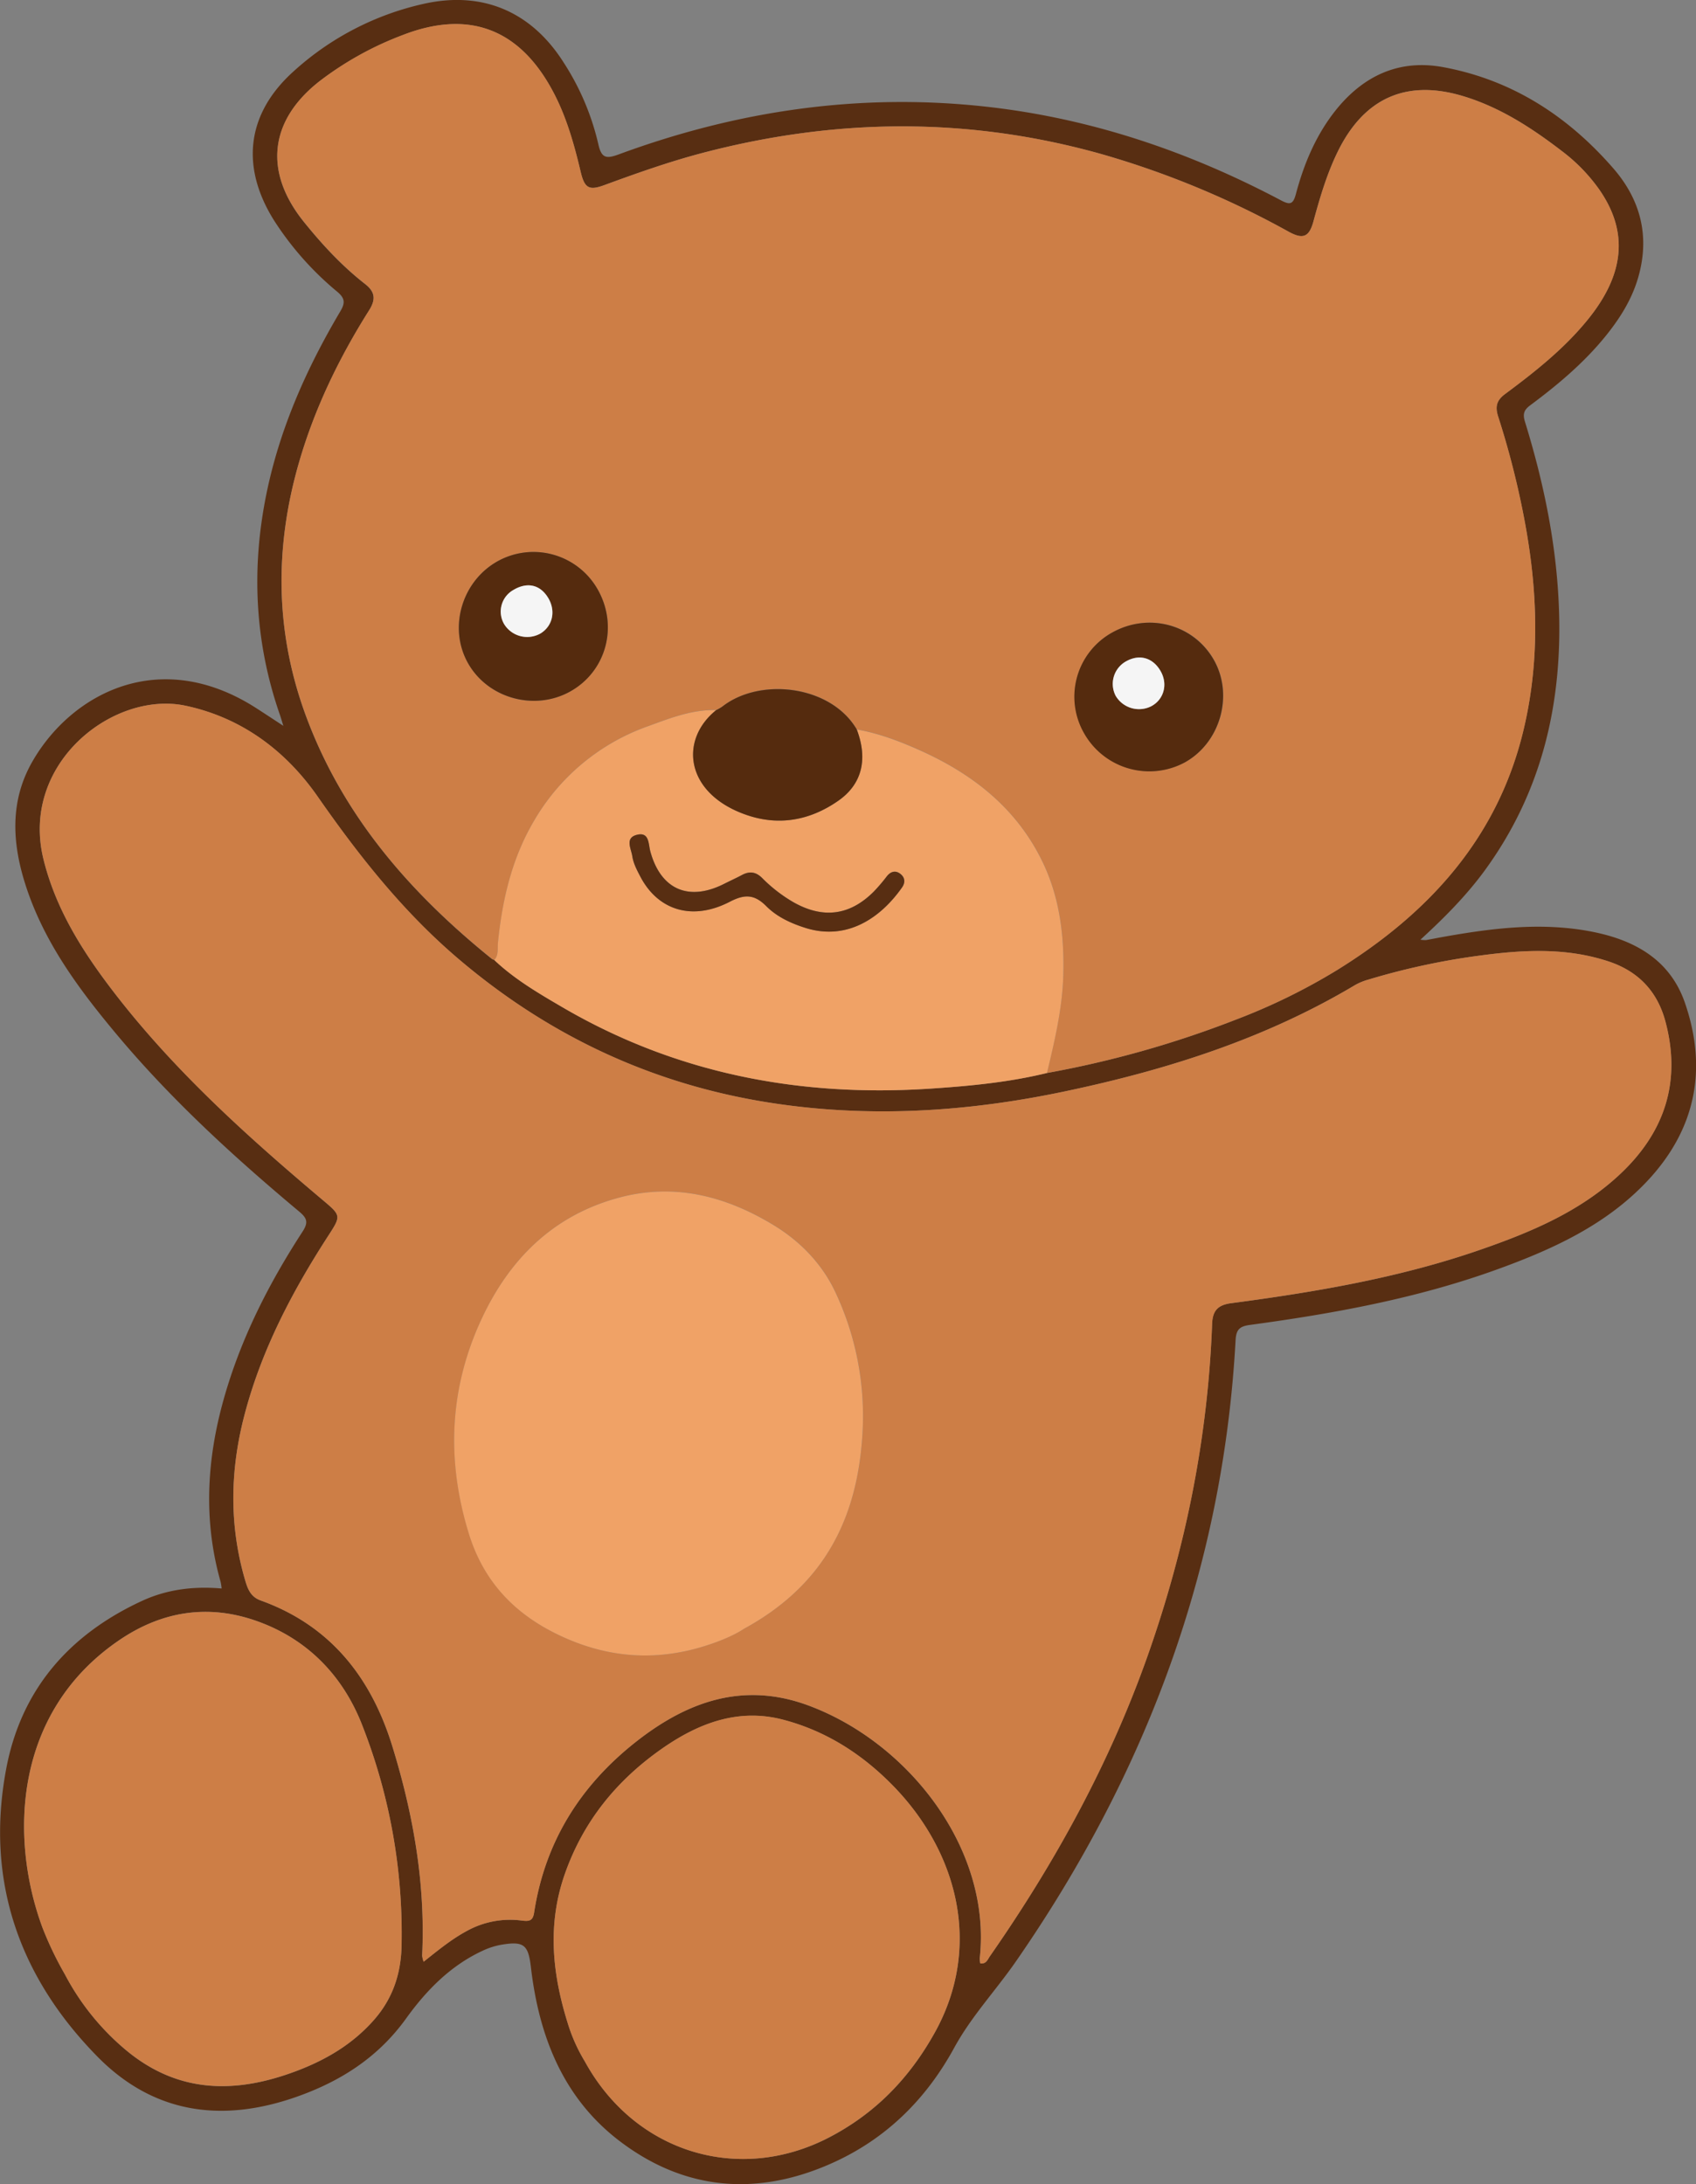 <svg id="Layer_1" data-name="Layer 1" xmlns="http://www.w3.org/2000/svg" viewBox="0 0 698.96 900"><rect x="0" y="0" width="698.96" height="900" fill="#808080" stroke="none"/><defs><style>.cls-1{fill:#582e12;}.cls-2{fill:#cd7e46;}.cls-3{fill:#f0a266;}.cls-4{fill:#552b0e;}.cls-5{fill:#f5f5f5;}</style></defs><g id="ZSr6py"><path class="cls-1" d="M735.9,437.24c9.81-9,18.64-17.88,26.12-28,24.45-33.21,32.83-70.86,30.85-111.39-1.23-25.29-6.41-49.86-13.86-74-.93-3-.63-4.76,2.06-6.77,11.36-8.44,22.18-17.51,31.15-28.58,5.66-7,10.44-14.48,13.12-23.11,5.32-17.18,1.67-32.7-10-46.08-18.7-21.5-41.7-36.39-70-41.63-18.19-3.38-33,3.5-44.46,17.9-8.1,10.22-13,22-16.31,34.44-1.15,4.27-2.46,4.48-6.15,2.53C640.4,112.43,600.27,98.82,557.29,94c-52.23-5.84-102.71,1.53-151.79,19.63-5.24,1.93-7.13,1.5-8.41-4.27a105.07,105.07,0,0,0-14.24-33.54c-13.19-20.87-33.2-29.6-57.3-24.33a117.67,117.67,0,0,0-54.13,28c-19.26,17.37-21.83,39.16-8,61.28a127.26,127.26,0,0,0,26.09,29.45c3.15,2.67,3.36,4.53,1.27,8.06-13.9,23.48-24.91,48.17-30.43,75.08-6.32,30.85-4.88,61.22,5.47,91.06.36,1,.67,2.1,1.48,4.69-4.44-2.91-7.68-5.05-10.94-7.15-40-25.86-76.49-6.06-92.51,21.88-9.3,16.21-8.37,33.42-2.86,50.67,7.53,23.59,21.94,43,37.54,61.67,22.55,26.95,48.4,50.59,75.3,73.09,3.31,2.77,3.82,4.5,1.35,8.3-14,21.54-25.54,44.28-32.51,69.17s-8.37,49.94-1.23,75.1a24.87,24.87,0,0,1,.42,2.75c-11.45-1-22.44.31-32.84,5.12-30.13,13.93-49.92,36.68-56,69.49-8.51,45.68,5.3,85.21,37.37,118C213.65,921.06,242,924.92,272.9,914c18.16-6.43,33.52-16.28,45-32.25,8.28-11.5,18.2-21.7,31.42-27.84a30.62,30.62,0,0,1,7.69-2.5c9.45-1.62,11.23,0,12.31,9.24,3.31,28.3,13.17,53.73,36.38,71.5,26.79,20.5,56.59,23,87.22,9.45,22.28-9.84,39-26.11,50.77-47.61,7.06-13,17.24-23.78,25.61-35.87,53.4-77.08,85.3-161.76,90.43-255.86.25-4.56,1.83-5.74,6-6.3,34.77-4.71,69.21-11,102.33-23.06,22.55-8.2,44.22-18.13,61.06-35.92,20.11-21.24,25.27-46.19,15.82-73.66-6-17.5-20.23-25.71-37.59-29.24-21.13-4.3-42-1.61-62.88,2.14-2.09.38-4.18.8-6.27,1.17A14.91,14.91,0,0,1,735.9,437.24Zm-381.68,8.37a4.59,4.59,0,0,1-1.05-.49c-33.16-26.8-60.55-57.94-76-98.55-13.32-35.09-13.74-70.44-3.43-106,6.43-22.24,16.48-43,28.85-62.62,2.79-4.41,2.64-7.59-1.64-10.91-9.5-7.41-17.64-16.21-25.2-25.58-16.67-20.68-14.28-41.9,6.69-58.16a134.06,134.06,0,0,1,33.91-18.78C343.29,54,364.17,61.54,378,86.94c5.78,10.61,9.05,22.18,11.82,33.88,1.6,6.74,3.45,7.77,9.72,5.47,13.26-4.86,26.56-9.59,40.23-13.2,55-14.48,109.83-15,164.75.42a367.49,367.49,0,0,1,77.13,32c5.88,3.22,8.4,2.16,10.15-4.26,2.65-9.74,5.47-19.38,9.9-28.51,10.77-22.2,28.16-30.2,51.63-23.18,15.26,4.57,28.41,13.12,40.93,22.74a71.39,71.39,0,0,1,15.32,15.77c12.16,17.46,10.5,34.93-4.78,53.71-9.75,12-21.74,21.46-34,30.57-3.67,2.72-4.14,5.37-2.82,9.43A351.15,351.15,0,0,1,778.71,264c5.43,28.47,6.55,57,0,85.38-10.39,45.4-39.09,76.89-77.59,100.62A249.87,249.87,0,0,1,660,470.11a420.44,420.44,0,0,1-78,22.05c-15.67,3.81-31.65,5.35-47.68,6.42-53.92,3.62-105-6.06-152-33.52C372.47,459.32,362.58,453.53,354.22,445.61ZM325.1,858.4a12.81,12.81,0,0,1-.62-2.48c1.43-29.59-3.63-58.28-12.31-86.4-8.76-28.35-25.51-49.7-54.25-60-4.12-1.49-5.33-4.74-6.38-8.31-6.67-22.73-6.21-45.52-.24-68.27,7-26.72,19.69-50.83,34.61-73.88,5.24-8.08,5.13-8.21-2.44-14.58-32-27-63-54.95-88.33-88.61-11.81-15.72-21.92-32.32-26.71-51.75-9.74-39.55,28.84-69.63,58.6-63.29,23.28,5,41.37,18.74,54.32,37.32,17,24.46,35.24,47.52,57.94,66.86,37.14,31.64,79.71,51.68,128,59.32,40.9,6.48,81.48,3.94,121.81-4.53,42.07-8.84,82.71-21.68,119.91-43.9a24,24,0,0,1,5.34-2.19,290.59,290.59,0,0,1,45.34-9.84c17.94-2.44,35.87-3.54,53.53,2.25,12.48,4.08,20.36,12.44,23.67,24.94,6.53,24.64-.27,45.44-18.66,62.73-16.49,15.49-36.83,24-57.73,31.23-33.26,11.55-67.81,17.41-102.57,22-5.49.73-7.69,3-7.89,8.53-1.75,46.83-10.88,92.22-26.44,136.4-15.7,44.55-38.19,85.5-65.11,124.14-.92,1.31-1.45,3.33-4,3a11.08,11.08,0,0,1-.2-2.21c4.89-45-29.39-88.81-70.64-104.09-26.85-9.94-50.06-1.65-71.36,15.22-22.84,18.09-37.21,41.19-41.67,70.15-.53,3.42-2,3.66-5.1,3.27a36.75,36.75,0,0,0-22.45,4.19C336.75,849,331.26,853.5,325.1,858.4Zm-147.79,5.28A142,142,0,0,1,168,844.3c-13.57-36.7-12.11-88.6,31.61-118.4,17.81-12.14,37-15,56.94-7.83,20.78,7.42,35.36,22.56,43.26,42.91A234.81,234.81,0,0,1,316,851.89c-.26,11.65-3.7,21.9-11.62,30.78-8.76,9.83-19.57,16.18-31.69,20.76-24.81,9.37-48.44,9.42-70-8.39A102.76,102.76,0,0,1,177.31,863.68Zm214.21,35.75a68.9,68.9,0,0,1-6.88-15.23c-6.48-20.54-8.7-41-1.32-62,7.64-21.72,21.33-38.5,39.84-51.47,15-10.54,31.59-17,50.32-12,17.41,4.6,32.17,14,44.79,26.86,27,27.43,37.17,66.63,17.5,102-10.53,18.93-24.67,33.46-43.84,43.36C454.9,950,412.12,937.08,391.52,899.43Z" transform="translate(-150.52 -50)"/><path class="cls-2" d="M582,492.16a420.44,420.44,0,0,0,78-22.05A249.87,249.87,0,0,0,701.16,450c38.5-23.73,67.2-55.22,77.59-100.62,6.51-28.42,5.39-56.91,0-85.38A351.15,351.15,0,0,0,768,221.79c-1.32-4.06-.85-6.71,2.82-9.43,12.27-9.11,24.26-18.6,34-30.57,15.28-18.78,16.94-36.25,4.78-53.71a71.39,71.39,0,0,0-15.32-15.77c-12.52-9.62-25.67-18.17-40.93-22.74-23.47-7-40.86,1-51.63,23.18-4.43,9.13-7.25,18.77-9.9,28.51-1.75,6.42-4.27,7.48-10.15,4.26a367.49,367.49,0,0,0-77.13-32c-54.92-15.47-109.79-14.9-164.75-.42-13.67,3.61-27,8.34-40.23,13.2-6.27,2.3-8.12,1.27-9.72-5.47-2.77-11.7-6-23.27-11.82-33.88C364.17,61.54,343.29,54,316.38,64.47a134.06,134.06,0,0,0-33.91,18.78c-21,16.26-23.36,37.48-6.69,58.16,7.56,9.37,15.7,18.17,25.2,25.58,4.28,3.32,4.43,6.5,1.64,10.91-12.37,19.59-22.42,40.38-28.85,62.62-10.31,35.61-9.89,71,3.43,106,15.42,40.61,42.81,71.75,76,98.55a5.08,5.08,0,0,0,1.05.5c1.9-2.1,1.27-4.74,1.51-7.17,1.77-17.66,5.73-34.71,14.84-50.16a88.47,88.47,0,0,1,47.17-39.09c9-3.27,18-6.87,27.93-6.57a18.78,18.78,0,0,0,2.51-1.44c15.5-12.16,44.69-8.89,55.43,9.4,9.56,1.7,18.54,5.16,27.32,9.2,20.89,9.61,38.13,23.26,48.66,44.22,7.55,15,9.57,31.18,9.13,47.75C588.34,465.53,585.17,478.85,582,492.16Zm-185-199c8.38,15,3.38,33.35-11.37,41.71s-34.11,3-42.3-11.72c-8.05-14.43-2.55-33.47,12.07-41.77A30.42,30.42,0,0,1,397,293.17Zm212,17.45c15-8.37,33.51-3.38,41.83,11.29s2.63,34.24-12.11,42.31a30.87,30.87,0,0,1-41.32-12A30.25,30.25,0,0,1,608.94,310.62Z" transform="translate(-150.52 -50)"/><path class="cls-2" d="M325.1,858.4c6.16-4.9,11.65-9.4,18-12.79a36.75,36.75,0,0,1,22.45-4.19c3.13.39,4.57.15,5.1-3.27,4.46-29,18.83-52.06,41.67-70.15,21.3-16.87,44.51-25.16,71.36-15.22,41.25,15.28,75.53,59.11,70.64,104.09a11.08,11.08,0,0,0,.2,2.21c2.53.31,3.06-1.71,4-3,26.92-38.64,49.41-79.59,65.11-124.14,15.56-44.18,24.69-89.57,26.44-136.4.2-5.49,2.4-7.8,7.89-8.53,34.76-4.61,69.31-10.47,102.57-22,20.9-7.25,41.24-15.74,57.73-31.23,18.39-17.29,25.19-38.09,18.66-62.73-3.31-12.5-11.19-20.86-23.67-24.94-17.66-5.79-35.59-4.69-53.53-2.25a290.59,290.59,0,0,0-45.34,9.84,24,24,0,0,0-5.34,2.19c-37.2,22.22-77.84,35.06-119.91,43.9-40.33,8.47-80.91,11-121.81,4.53-48.29-7.64-90.86-27.68-128-59.32-22.7-19.34-40.89-42.4-57.94-66.86-13-18.58-31-32.36-54.32-37.32-29.76-6.34-68.34,23.74-58.6,63.29,4.79,19.43,14.9,36,26.71,51.75,25.29,33.66,56.31,61.65,88.33,88.61,7.57,6.37,7.68,6.5,2.44,14.58-14.92,23-27.6,47.16-34.61,73.88-6,22.75-6.43,45.54.24,68.27,1.05,3.57,2.26,6.82,6.38,8.31,28.74,10.35,45.49,31.7,54.25,60,8.68,28.12,13.74,56.81,12.31,86.4A12.81,12.81,0,0,0,325.1,858.4Zm132-137.2c-4.16,2.75-10.94,5.6-18,7.66-20.6,6-40.39,3.79-59.61-5.76C361.82,714.31,349.66,701,343.79,682c-9.34-30.25-8.13-59.92,5.31-88.68,11.5-24.62,29.51-42.48,56.28-49.76,22.83-6.22,44-.84,63.82,11.15,11.39,6.89,20.43,16.38,25.87,28.26a119.88,119.88,0,0,1,11,56.35C504.3,674.26,491.19,702.63,457.1,721.2Z" transform="translate(-150.52 -50)"/><path class="cls-3" d="M582,492.16c3.18-13.31,6.35-26.63,6.73-40.4.44-16.57-1.58-32.72-9.13-47.75-10.53-21-27.77-34.61-48.66-44.22-8.78-4-17.76-7.5-27.32-9.2,4.69,12.34,2.1,22.61-7.61,29.38-11.74,8.2-24.7,10.49-38.15,5.74-25-8.82-27.46-30.82-12.18-43.08-9.89-.3-18.94,3.3-27.93,6.57a88.47,88.47,0,0,0-47.17,39.09c-9.11,15.45-13.07,32.5-14.84,50.16-.24,2.43.39,5.07-1.51,7.17,8.36,7.91,18.25,13.7,28.08,19.44,47,27.46,98.09,37.14,152,33.52C550.34,497.51,566.32,496,582,492.16ZM414.81,411.94c-1.56-2.9-3.2-5.78-3.72-9.1S408,395.29,413,394c5.21-1.31,4.71,3.8,5.57,6.91,4.31,15.64,15.79,20.67,30.42,13.28,2.42-1.22,4.89-2.34,7.28-3.61,3.13-1.68,5.74-1.39,8.37,1.22a61.56,61.56,0,0,0,12.81,9.93c12.25,7,23.36,5.54,33.28-4.43a73.79,73.79,0,0,0,5.26-6.17c1.58-2,3.48-2.65,5.53-1.1s2.21,3.59.76,5.66c-8.73,12.44-22.56,22.09-39.82,16.66-6-1.89-11.72-4.53-16.12-8.95-4.8-4.83-8.78-5.06-15-1.84C436.12,429.46,422.2,425.33,414.81,411.94Z" transform="translate(-150.52 -50)"/><path class="cls-2" d="M177.31,863.68A102.76,102.76,0,0,0,202.71,895c21.56,17.81,45.19,17.76,70,8.39,12.12-4.58,22.93-10.93,31.69-20.76,7.92-8.88,11.36-19.13,11.62-30.78A234.81,234.81,0,0,0,299.83,761c-7.9-20.35-22.48-35.49-43.26-42.91-19.95-7.13-39.13-4.31-56.94,7.83-43.72,29.8-45.18,81.7-31.61,118.4A142,142,0,0,0,177.31,863.68Z" transform="translate(-150.52 -50)"/><path class="cls-2" d="M391.52,899.43c20.6,37.65,63.38,50.61,100.41,31.48,19.17-9.9,33.31-24.43,43.84-43.36,19.67-35.36,9.51-74.56-17.5-102-12.62-12.81-27.38-22.26-44.79-26.86-18.73-5-35.27,1.46-50.32,12-18.51,13-32.2,29.75-39.84,51.47-7.38,21-5.16,41.49,1.32,62A68.9,68.9,0,0,0,391.52,899.43Z" transform="translate(-150.52 -50)"/><path class="cls-4" d="M445.67,342.63c-15.28,12.26-12.82,34.26,12.18,43.08,13.45,4.75,26.41,2.46,38.15-5.74,9.71-6.77,12.3-17,7.61-29.38-10.74-18.29-39.93-21.56-55.43-9.4A18.78,18.78,0,0,1,445.67,342.63Z" transform="translate(-150.52 -50)"/><path class="cls-4" d="M397,293.17a30.42,30.42,0,0,0-41.6-11.78c-14.62,8.3-20.12,27.34-12.07,41.77,8.19,14.68,27.59,20,42.3,11.72S405.34,308.18,397,293.17Zm-20.55,3.18c3.22,5.36,1.93,11.52-3.07,14.62a11.15,11.15,0,0,1-15.09-3.87,10.22,10.22,0,0,1,3.81-14C367.78,289.71,373.13,290.91,376.41,296.35Z" transform="translate(-150.52 -50)"/><path class="cls-4" d="M608.94,310.62a30.25,30.25,0,0,0-11.6,41.63,30.87,30.87,0,0,0,41.32,12c14.74-8.07,20.38-27.74,12.11-42.31S624,302.25,608.94,310.62Zm5.89,11.78c5.5-3,11-1.27,14.12,4.37,2.94,5.36,1.17,11.59-4.06,14.3a11.18,11.18,0,0,1-14.56-4.31A10.64,10.64,0,0,1,614.83,322.4Z" transform="translate(-150.52 -50)"/><path class="cls-3" d="M457.1,721.2c34.09-18.57,47.2-46.94,48.94-81.84a119.88,119.88,0,0,0-11-56.35c-5.44-11.88-14.48-21.37-25.87-28.26-19.83-12-41-17.37-63.82-11.15-26.77,7.28-44.78,25.14-56.28,49.76-13.44,28.76-14.65,58.43-5.31,88.68,5.87,19,18,32.27,35.71,41.06,19.22,9.55,39,11.75,59.61,5.76C446.16,726.8,452.94,724,457.1,721.2Z" transform="translate(-150.52 -50)"/><path class="cls-1" d="M414.8,411.94c7.4,13.39,21.32,17.52,36.52,9.64,6.2-3.22,10.18-3,15,1.84,4.4,4.42,10.14,7.06,16.12,8.95,17.26,5.43,31.09-4.22,39.82-16.66,1.45-2.07,1.21-4.17-.76-5.66s-4-.88-5.53,1.1a73.79,73.79,0,0,1-5.26,6.17c-9.92,10-21,11.4-33.28,4.43a61.56,61.56,0,0,1-12.81-9.93c-2.63-2.61-5.24-2.9-8.37-1.22-2.39,1.27-4.86,2.39-7.28,3.61-14.63,7.39-26.11,2.36-30.42-13.28-.86-3.11-.36-8.22-5.57-6.91-5,1.27-2.37,5.61-1.87,8.82S413.25,409,414.8,411.94Z" transform="translate(-150.52 -50)"/><path class="cls-5" d="M376.41,296.35c-3.28-5.44-8.63-6.64-14.35-3.21a10.22,10.22,0,0,0-3.81,14A11.15,11.15,0,0,0,373.34,311C378.34,307.87,379.63,301.71,376.41,296.35Z" transform="translate(-150.52 -50)"/><path class="cls-5" d="M614.83,322.4a10.64,10.64,0,0,0-4.5,14.36,11.18,11.18,0,0,0,14.56,4.31c5.23-2.71,7-8.94,4.06-14.3C625.85,321.13,620.33,319.42,614.83,322.4Z" transform="translate(-150.52 -50)"/></g></svg>